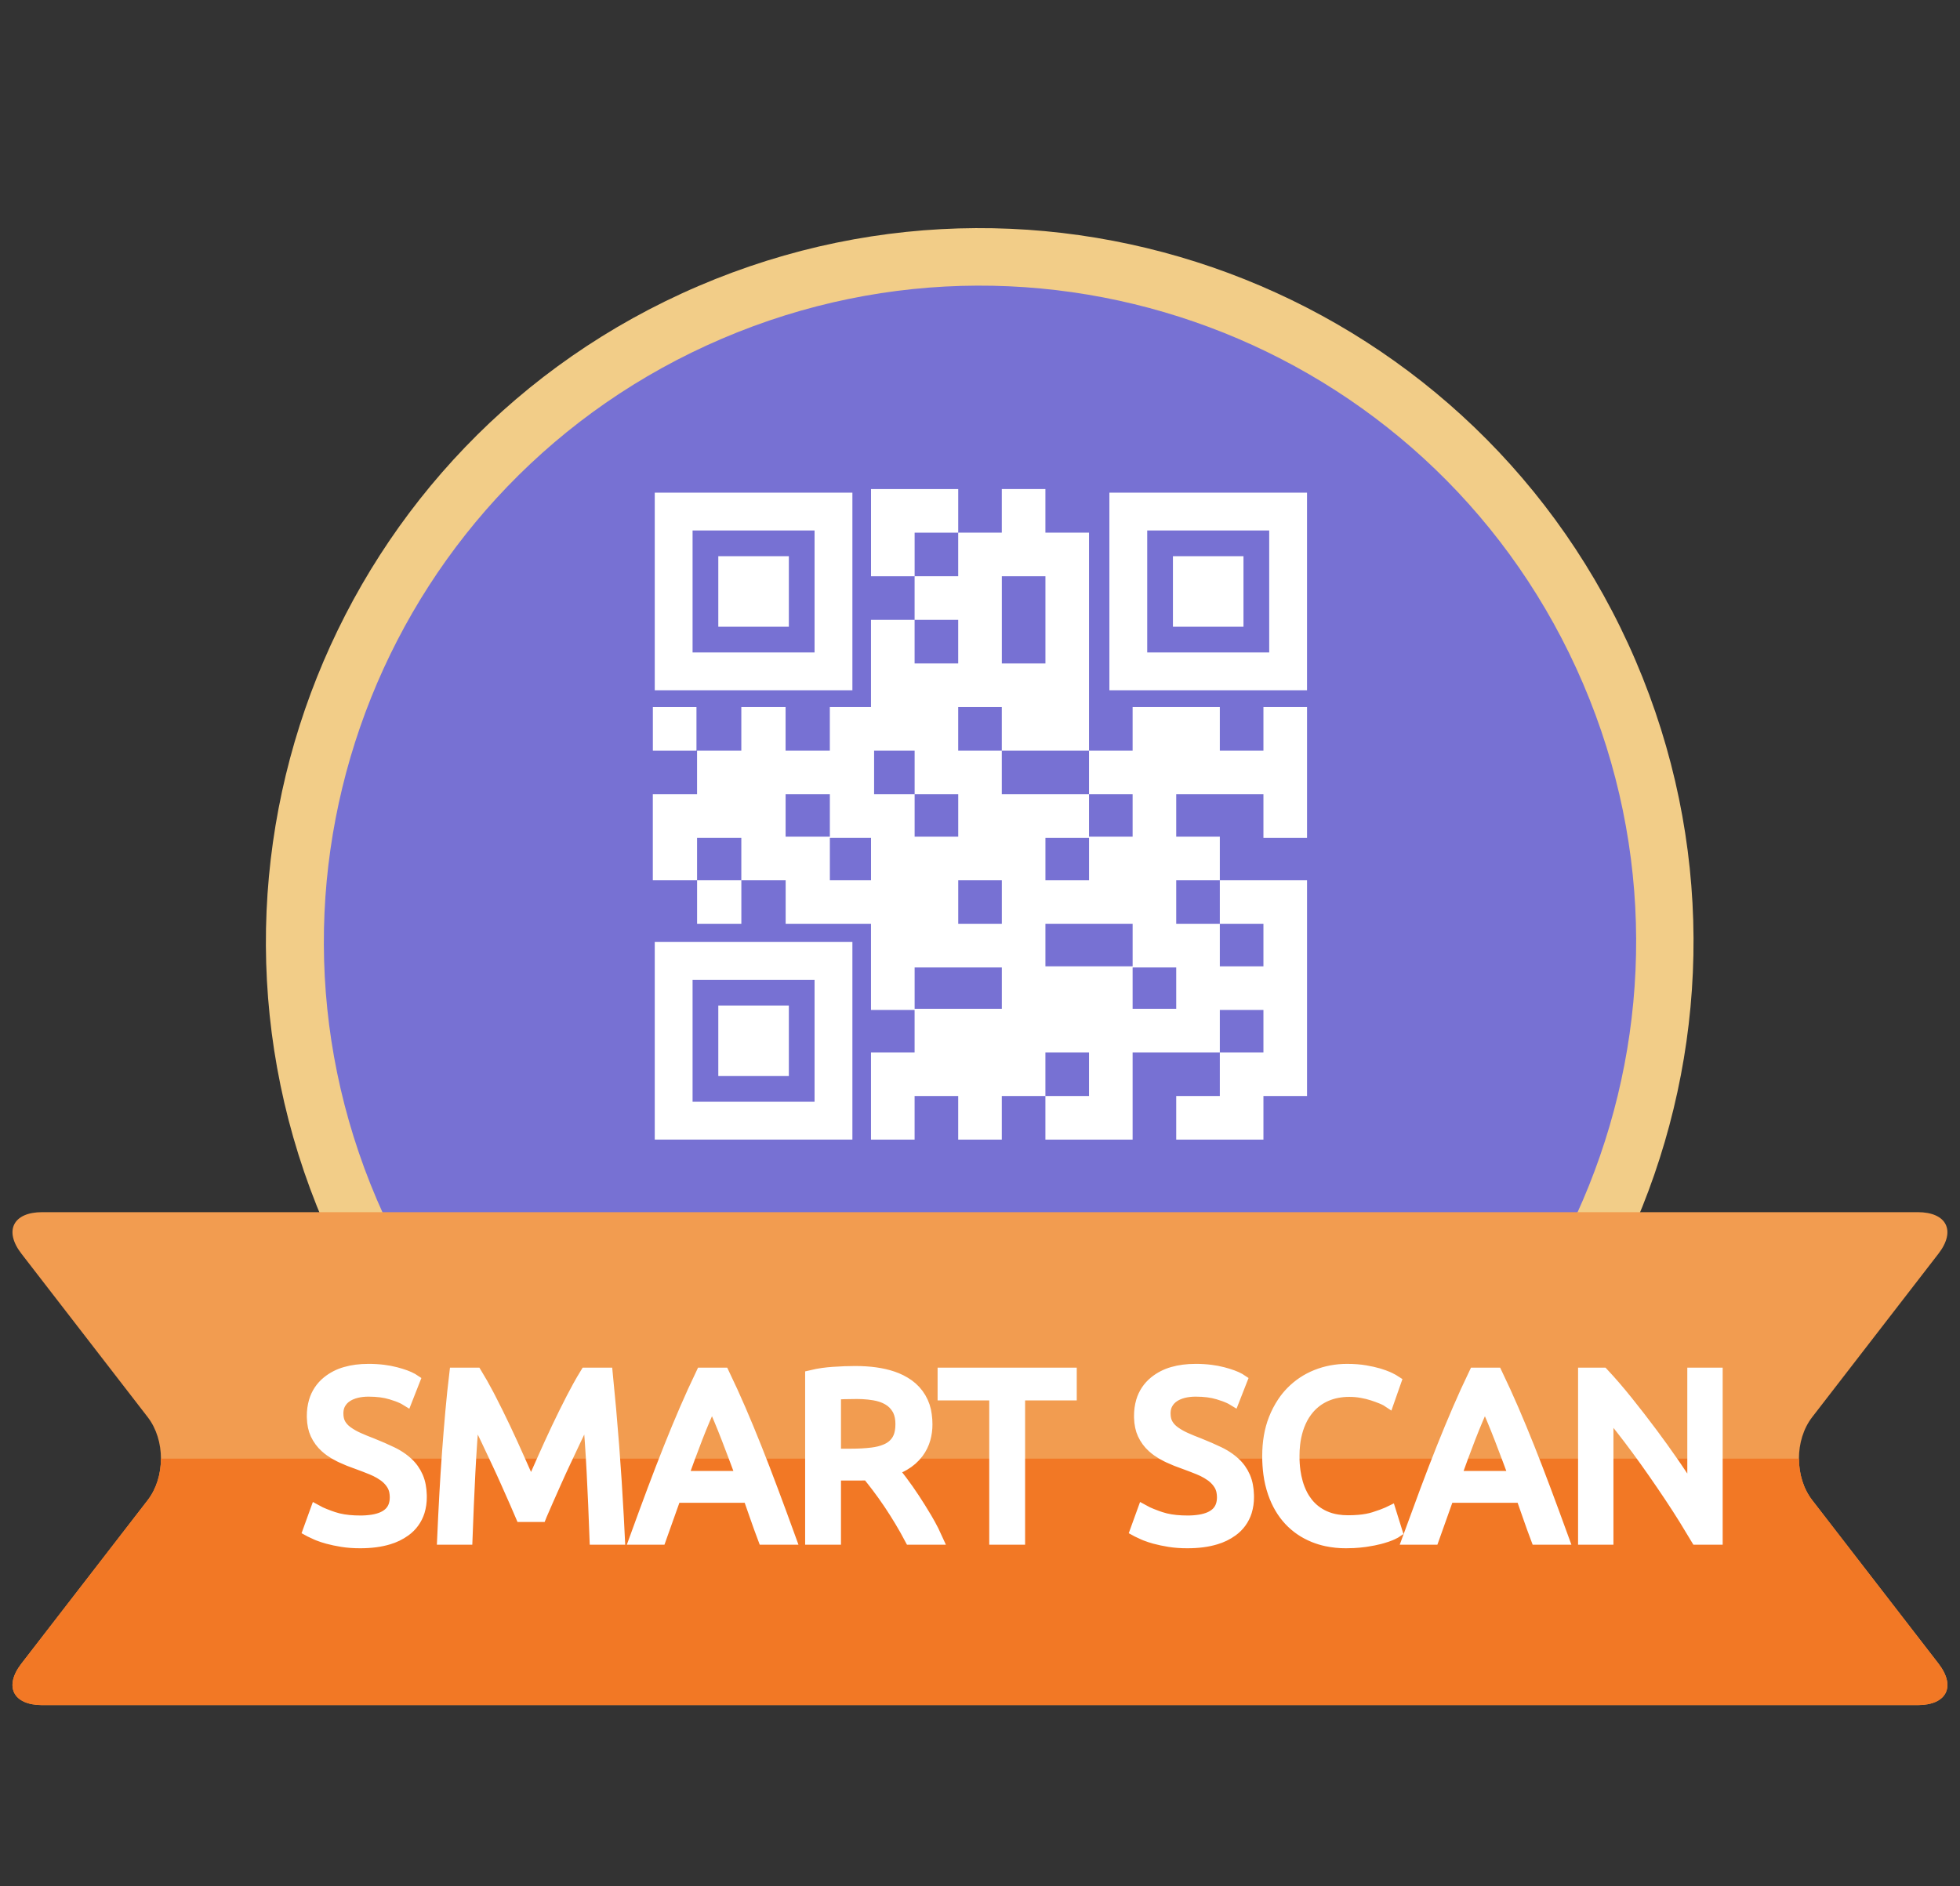<svg width="133" height="128" viewBox="0 0 133 128" fill="none" xmlns="http://www.w3.org/2000/svg">
<rect x="0" y="0" width="133" height="128" fill="#333333" stroke="none"/>
<path d="M85.571 108.424C110.15 97.881 121.528 69.409 110.985 44.83C100.442 20.251 71.97 8.873 47.391 19.416C22.812 29.959 11.433 58.431 21.976 83.01C32.519 107.589 60.991 118.967 85.571 108.424Z" fill="#F2CD88"/>
<path d="M84.008 104.836C106.611 95.167 117.096 69.006 107.426 46.403C97.757 23.8 71.596 13.315 48.993 22.984C26.39 32.653 15.905 58.815 25.574 81.418C35.243 104.021 61.405 114.506 84.008 104.836Z" fill="#7771D3"/>
<path d="M57.841 33.436H44.43V46.847H57.841V33.436ZM55.274 44.28H46.996V36.002H55.274V44.28Z" fill="white"/>
<path d="M53.529 37.748H48.742V42.535H53.529V37.748Z" fill="white"/>
<path d="M65.022 36.151V33.192H62.064H59.105V36.151V39.11H62.064V36.151H65.022Z" fill="white"/>
<path d="M47.26 47.986H44.301V50.945H47.26V47.986Z" fill="white"/>
<path d="M75.28 33.436V46.847H88.691V33.436H75.28ZM86.125 44.28H77.847V36.002H86.125V44.28Z" fill="white"/>
<path d="M84.379 37.748H79.592V42.535H84.379V37.748Z" fill="white"/>
<path d="M44.43 77.341H57.841V63.93H44.43V77.341ZM46.996 66.496H55.274V74.774H46.996V66.496Z" fill="white"/>
<path d="M53.529 68.242H48.742V73.029H53.529V68.242Z" fill="white"/>
<path d="M85.733 50.944H82.774V47.985H79.815H76.856V50.944H73.897V53.903H76.856V56.784H73.897V53.903H70.938H67.979V50.944H65.021V47.985H67.979V50.944H70.938H73.897V47.985V45.026V42.067V39.108V36.149H70.938V33.19H67.979V36.149H65.021V39.108H62.062V42.067H65.021V45.026H62.062V42.067H59.103V45.026V47.985H56.31V50.944H53.307V47.985H50.304V50.944H47.301V53.903H44.298V56.784V56.861V59.743H47.301V56.861H50.304V59.743H53.313V62.702H56.31H59.103V65.584V65.661V68.543H62.062V71.425H59.103V74.384V77.343H62.062V74.384H65.021V77.343H67.979V74.384H70.938V71.425H73.897V74.384H70.938V77.343H73.897H76.856V74.384V71.425H79.815H82.774V68.543H85.733V71.425H82.774V74.384H79.815V77.343H82.774H85.733V74.384H88.692V71.425V68.543V68.466V65.661V65.584V62.702V59.743H85.733H82.774V62.702H85.733V65.584H82.774V62.702H79.815V59.743H82.774V56.784H79.815V53.903H82.774H85.733V56.862H88.692V53.903V50.944V47.985H85.733V50.944ZM67.981 42.068V39.109H70.94V42.068V45.027H67.981V42.068ZM53.309 56.784V53.903H56.312V56.784H53.309ZM59.105 59.743H56.312V56.861H59.105V59.743ZM59.314 53.903V50.944H62.064V53.903H65.023V56.784H62.064V53.903H59.314ZM67.981 68.465H65.023H62.064V65.66H65.023H67.981V68.465ZM67.981 62.702H65.023V59.743H67.981V62.702ZM70.94 56.862H73.899V59.744H70.94V56.862ZM73.898 65.583H70.939V62.701H73.898H76.857V65.583H73.898ZM79.815 68.465H76.856V65.66H79.815V68.465Z" fill="white"/>
<path d="M50.306 59.743H47.303V62.702H50.306V59.743Z" fill="white"/>
<path d="M122.968 101.809C121.772 100.261 121.772 97.728 122.968 96.18L131.541 85.082C132.737 83.534 132.102 82.267 130.129 82.267H2.863C0.891 82.267 0.255 83.534 1.451 85.082L10.024 96.18C11.22 97.728 11.22 100.261 10.024 101.809L1.451 112.907C0.255 114.455 0.891 115.722 2.863 115.722H130.13C132.103 115.722 132.738 114.455 131.542 112.907L122.968 101.809Z" fill="#F29C50"/>
<path d="M10.024 101.809L1.451 112.907C0.255 114.455 0.891 115.722 2.863 115.722H130.13C132.103 115.722 132.738 114.455 131.542 112.907L122.969 101.809C122.371 101.035 122.072 100.015 122.072 98.995H10.921C10.921 100.014 10.622 101.035 10.024 101.809Z" fill="#F27825"/>
<path fill-rule="evenodd" clip-rule="evenodd" d="M36.661 102.856H35.407C35.311 102.626 35.187 102.34 35.035 101.999C35.017 101.958 34.999 101.917 34.98 101.875C34.804 101.479 34.613 101.05 34.41 100.589C34.226 100.173 34.037 99.76 33.844 99.348C33.816 99.288 33.787 99.227 33.758 99.166C33.528 98.678 33.311 98.218 33.107 97.784C32.904 97.349 32.713 96.961 32.536 96.618C32.495 96.537 32.453 96.456 32.41 96.375C32.319 96.202 32.239 96.054 32.17 95.933C32.151 95.899 32.131 95.864 32.11 95.83C31.992 97.095 31.896 98.464 31.821 99.938C31.746 101.412 31.682 102.899 31.628 104.4H30.101C30.143 103.435 30.192 102.462 30.245 101.482C30.299 100.501 30.36 99.536 30.43 98.587C30.5 97.639 30.575 96.714 30.655 95.814C30.736 94.913 30.824 94.061 30.921 93.257H32.287C32.536 93.663 32.8 94.131 33.081 94.663C33.128 94.752 33.174 94.841 33.22 94.93C33.552 95.573 33.884 96.245 34.217 96.947C34.549 97.65 34.871 98.352 35.181 99.054C35.492 99.756 35.776 100.396 36.034 100.975C36.291 100.396 36.575 99.756 36.886 99.054C37.197 98.352 37.518 97.65 37.85 96.947C38.183 96.245 38.515 95.573 38.847 94.93C38.985 94.663 39.126 94.398 39.271 94.135C39.447 93.815 39.617 93.523 39.78 93.257H41.147C41.472 96.487 41.721 99.725 41.894 102.967C41.92 103.444 41.944 103.922 41.967 104.4H40.439C40.386 102.899 40.321 101.412 40.246 99.938C40.171 98.464 40.075 97.095 39.957 95.83C39.927 95.88 39.898 95.931 39.87 95.981C39.776 96.148 39.663 96.361 39.531 96.618C39.438 96.798 39.347 96.98 39.258 97.162C39.162 97.358 39.062 97.565 38.96 97.784C38.756 98.218 38.539 98.678 38.309 99.166C38.113 99.581 37.921 99.997 37.735 100.416C37.709 100.473 37.683 100.531 37.657 100.589C37.454 101.05 37.264 101.479 37.087 101.875C36.928 102.23 36.798 102.529 36.696 102.773C36.684 102.8 36.672 102.828 36.661 102.856ZM116.459 104.4H115.157C114.937 104.029 114.686 103.617 114.405 103.163C114.385 103.13 114.365 103.098 114.345 103.065C114.039 102.572 113.71 102.06 113.356 101.53C113.002 100.999 112.635 100.461 112.255 99.914C111.874 99.367 111.496 98.839 111.121 98.33C110.746 97.821 110.382 97.341 110.028 96.891C109.674 96.441 109.347 96.044 109.047 95.701V104.4H107.52V93.257H108.758C109.022 93.539 109.281 93.827 109.533 94.12C109.804 94.434 110.085 94.771 110.373 95.13C110.947 95.843 111.515 96.578 112.078 97.333C112.557 97.976 113.025 98.627 113.481 99.286C113.544 99.377 113.607 99.469 113.67 99.56C113.848 99.821 114.024 100.083 114.198 100.346C114.387 100.634 114.562 100.906 114.722 101.164C114.793 101.277 114.863 101.391 114.932 101.506V93.257H116.459V104.4ZM28.059 93.691L27.56 94.962C27.482 94.914 27.4 94.87 27.317 94.832C27.115 94.737 26.861 94.644 26.555 94.552C26.323 94.483 26.086 94.433 25.846 94.402C25.584 94.368 25.303 94.351 25.004 94.351C24.703 94.351 24.425 94.383 24.168 94.447C24.029 94.481 23.894 94.528 23.764 94.586C23.669 94.629 23.579 94.679 23.492 94.737C23.299 94.865 23.146 95.029 23.034 95.227C22.958 95.362 22.908 95.509 22.885 95.662C22.872 95.75 22.865 95.838 22.865 95.926C22.865 96.227 22.924 96.478 23.042 96.682C23.132 96.836 23.246 96.974 23.38 97.092C23.431 97.137 23.485 97.18 23.54 97.221C23.667 97.312 23.799 97.395 23.935 97.47C24.05 97.534 24.168 97.593 24.288 97.647C24.572 97.775 24.886 97.904 25.229 98.033C25.711 98.226 26.153 98.419 26.555 98.612C26.803 98.729 27.039 98.869 27.262 99.028C27.38 99.114 27.493 99.205 27.6 99.303C27.895 99.571 28.123 99.89 28.284 100.26C28.365 100.45 28.424 100.648 28.461 100.852C28.495 101.038 28.516 101.238 28.523 101.452C28.524 101.502 28.525 101.552 28.525 101.602C28.528 101.929 28.482 102.254 28.387 102.567C28.224 103.085 27.898 103.537 27.456 103.853C27.121 104.094 26.748 104.276 26.353 104.391C25.808 104.558 25.171 104.641 24.441 104.641C24.001 104.641 23.597 104.612 23.227 104.553C23.056 104.526 22.887 104.495 22.718 104.459C22.558 104.426 22.407 104.39 22.266 104.351C22.257 104.349 22.247 104.346 22.238 104.344C22.134 104.315 22.032 104.284 21.929 104.251C21.818 104.215 21.714 104.177 21.617 104.139C21.575 104.122 21.532 104.105 21.49 104.086C21.318 104.011 21.177 103.945 21.066 103.888C21.044 103.877 21.022 103.865 21 103.853L21.466 102.567C21.549 102.613 21.634 102.656 21.72 102.695C21.894 102.775 22.105 102.86 22.353 102.95C22.433 102.978 22.512 103.006 22.592 103.033C22.824 103.111 23.062 103.169 23.304 103.207C23.539 103.245 23.792 103.27 24.062 103.282C24.188 103.288 24.314 103.29 24.441 103.29C24.729 103.293 25.017 103.271 25.302 103.227C26.357 103.051 26.885 102.515 26.885 101.618C26.886 101.479 26.872 101.34 26.845 101.204C26.812 101.041 26.752 100.885 26.668 100.742C26.538 100.527 26.369 100.337 26.171 100.183C26.141 100.159 26.111 100.137 26.081 100.115C25.904 99.989 25.718 99.879 25.523 99.784C25.429 99.739 25.334 99.696 25.237 99.657C24.921 99.528 24.586 99.399 24.232 99.271C23.885 99.153 23.544 99.016 23.212 98.862C23.166 98.84 23.12 98.819 23.074 98.796C22.855 98.691 22.646 98.567 22.447 98.427C22.335 98.347 22.228 98.261 22.125 98.169C21.858 97.928 21.646 97.641 21.49 97.309C21.347 97.003 21.27 96.637 21.259 96.212C21.258 96.176 21.257 96.14 21.257 96.103C21.254 95.769 21.299 95.436 21.392 95.115C21.541 94.606 21.842 94.154 22.254 93.82C22.61 93.533 23.021 93.321 23.462 93.199C23.915 93.066 24.428 93 25.004 93C25.346 92.999 25.688 93.019 26.028 93.061C26.303 93.095 26.576 93.147 26.845 93.217C27.323 93.343 27.691 93.478 27.948 93.623C27.985 93.645 28.023 93.667 28.059 93.691ZM84.189 93.691L83.691 94.962C83.612 94.914 83.531 94.87 83.448 94.832C83.246 94.737 82.992 94.644 82.686 94.552C82.454 94.483 82.217 94.433 81.977 94.402C81.715 94.368 81.434 94.351 81.134 94.351C80.834 94.351 80.555 94.383 80.298 94.447C80.16 94.481 80.025 94.528 79.895 94.586C79.8 94.629 79.709 94.679 79.623 94.737C79.43 94.865 79.277 95.029 79.165 95.227C79.089 95.362 79.039 95.509 79.016 95.662C79.002 95.75 78.996 95.838 78.996 95.926C78.996 96.227 79.055 96.478 79.173 96.682C79.263 96.836 79.377 96.974 79.511 97.092C79.562 97.137 79.615 97.18 79.671 97.221C79.798 97.312 79.93 97.395 80.066 97.47C80.181 97.534 80.299 97.593 80.419 97.647C80.703 97.775 81.016 97.904 81.359 98.033C81.842 98.226 82.284 98.419 82.686 98.612C82.933 98.729 83.17 98.869 83.392 99.028C83.51 99.114 83.623 99.205 83.731 99.303C84.026 99.571 84.254 99.89 84.414 100.26C84.496 100.45 84.555 100.648 84.591 100.852C84.626 101.038 84.647 101.238 84.653 101.452C84.655 101.502 84.656 101.552 84.656 101.602C84.659 101.929 84.612 102.254 84.517 102.567C84.355 103.085 84.028 103.537 83.586 103.853C83.252 104.094 82.879 104.276 82.484 104.391C81.939 104.558 81.302 104.641 80.572 104.641C80.132 104.641 79.728 104.612 79.358 104.553C79.187 104.526 79.017 104.495 78.849 104.459C78.689 104.426 78.538 104.39 78.397 104.351C78.388 104.349 78.378 104.346 78.369 104.344C78.265 104.315 78.162 104.284 78.06 104.251C77.949 104.215 77.845 104.177 77.748 104.139C77.706 104.122 77.663 104.105 77.621 104.086C77.449 104.011 77.308 103.945 77.197 103.888C77.175 103.877 77.153 103.865 77.131 103.853L77.597 102.567C77.68 102.613 77.764 102.656 77.851 102.695C78.025 102.775 78.236 102.86 78.484 102.95C78.563 102.978 78.643 103.006 78.723 103.033C78.955 103.111 79.193 103.169 79.434 103.207C79.67 103.245 79.922 103.27 80.193 103.282C80.319 103.288 80.445 103.29 80.572 103.29C80.86 103.293 81.148 103.271 81.433 103.227C82.488 103.051 83.016 102.515 83.016 101.618C83.016 101.479 83.003 101.34 82.975 101.204C82.943 101.041 82.883 100.885 82.799 100.742C82.668 100.527 82.5 100.337 82.302 100.183C82.272 100.159 82.242 100.137 82.212 100.115C82.035 99.989 81.849 99.879 81.654 99.784C81.56 99.739 81.464 99.696 81.368 99.657C81.051 99.528 80.716 99.399 80.363 99.271C80.016 99.153 79.675 99.016 79.343 98.862C79.296 98.84 79.251 98.819 79.205 98.796C78.986 98.691 78.776 98.567 78.578 98.427C78.466 98.347 78.359 98.261 78.256 98.169C77.988 97.928 77.777 97.641 77.621 97.309C77.478 97.003 77.401 96.637 77.389 96.212C77.388 96.176 77.388 96.14 77.388 96.103C77.385 95.769 77.43 95.436 77.522 95.115C77.671 94.606 77.972 94.154 78.385 93.82C78.741 93.533 79.152 93.321 79.592 93.199C80.045 93.066 80.559 93 81.134 93C81.477 92.999 81.819 93.019 82.158 93.061C82.434 93.095 82.707 93.147 82.975 93.217C83.454 93.343 83.822 93.478 84.079 93.623C84.116 93.645 84.153 93.667 84.189 93.691ZM94.641 93.772L94.19 95.058C94.157 95.036 94.122 95.015 94.087 94.996C94.014 94.956 93.927 94.914 93.824 94.871C93.807 94.863 93.79 94.856 93.772 94.849C93.59 94.774 93.384 94.699 93.153 94.624C92.923 94.549 92.671 94.487 92.397 94.439C92.124 94.391 91.848 94.367 91.569 94.367C91.271 94.365 90.973 94.394 90.68 94.453C90.439 94.502 90.204 94.575 89.978 94.672C89.506 94.876 89.104 95.171 88.772 95.556C88.537 95.832 88.343 96.139 88.197 96.47C88.124 96.631 88.061 96.796 88.008 96.963C87.9 97.307 87.826 97.66 87.787 98.018C87.757 98.284 87.742 98.552 87.743 98.82C87.742 99.168 87.765 99.514 87.812 99.858C87.849 100.121 87.904 100.382 87.976 100.637C88.058 100.931 88.171 101.216 88.312 101.486C88.415 101.683 88.537 101.87 88.675 102.044C88.986 102.436 89.375 102.738 89.841 102.953C90.123 103.08 90.421 103.169 90.728 103.217C90.974 103.256 91.223 103.275 91.473 103.274C91.716 103.275 91.958 103.265 92.2 103.245C92.603 103.211 92.956 103.145 93.258 103.049C93.647 102.926 93.955 102.813 94.184 102.711C94.229 102.691 94.274 102.669 94.319 102.647L94.721 103.934C94.699 103.949 94.677 103.963 94.653 103.976C94.601 104.007 94.533 104.04 94.451 104.078C94.407 104.097 94.363 104.116 94.319 104.135C94.241 104.167 94.162 104.197 94.081 104.224C93.993 104.254 93.897 104.284 93.795 104.313C93.728 104.332 93.662 104.35 93.595 104.368C93.46 104.402 93.325 104.433 93.188 104.46C93.048 104.488 92.899 104.513 92.742 104.537C92.689 104.545 92.636 104.553 92.582 104.561C92.337 104.594 92.089 104.617 91.841 104.629C91.67 104.637 91.499 104.641 91.328 104.641C90.89 104.643 90.453 104.599 90.025 104.509C89.74 104.448 89.46 104.363 89.19 104.255C88.547 103.998 87.995 103.623 87.534 103.13C87.073 102.637 86.716 102.028 86.465 101.305C86.322 100.889 86.221 100.46 86.164 100.024C86.111 99.625 86.085 99.223 86.087 98.82C86.087 97.888 86.229 97.06 86.513 96.336C86.668 95.936 86.866 95.554 87.105 95.197C87.269 94.952 87.456 94.723 87.662 94.511C88.145 94.018 88.707 93.643 89.351 93.386C89.994 93.129 90.68 93 91.409 93C91.87 93 92.285 93.032 92.655 93.097C92.808 93.123 92.961 93.153 93.112 93.187C93.251 93.218 93.38 93.251 93.501 93.286C93.541 93.297 93.58 93.309 93.62 93.322C93.816 93.383 93.987 93.445 94.13 93.507C94.183 93.529 94.235 93.553 94.287 93.579C94.458 93.665 94.576 93.729 94.641 93.772ZM63.512 104.4H61.808C61.601 104.007 61.383 103.621 61.155 103.24C61.14 103.214 61.124 103.188 61.108 103.162C60.894 102.805 60.671 102.454 60.441 102.107C60.409 102.06 60.377 102.012 60.345 101.964C60.087 101.583 59.833 101.227 59.581 100.895C59.364 100.609 59.166 100.355 58.985 100.133C58.956 100.097 58.927 100.062 58.898 100.026C58.758 100.037 58.616 100.043 58.471 100.043H58.029H56.63V104.4H55.071V93.418C55.324 93.357 55.58 93.309 55.837 93.273C56.071 93.241 56.306 93.217 56.542 93.201C57.083 93.163 57.579 93.145 58.029 93.145C59.016 93.145 59.855 93.262 60.546 93.496C60.924 93.62 61.281 93.8 61.607 94.029C61.934 94.262 62.209 94.561 62.413 94.907C62.617 95.254 62.747 95.638 62.793 96.038C62.823 96.246 62.837 96.456 62.837 96.666C62.839 96.993 62.796 97.32 62.708 97.635C62.613 97.97 62.458 98.284 62.25 98.563C62.001 98.893 61.687 99.169 61.329 99.374C61.073 99.522 60.802 99.644 60.522 99.737C60.675 99.929 60.865 100.174 61.091 100.473C61.118 100.509 61.145 100.545 61.173 100.581C61.435 100.93 61.706 101.315 61.985 101.739C62.262 102.16 62.529 102.588 62.787 103.022C62.796 103.036 62.804 103.051 62.813 103.065C62.977 103.342 63.132 103.624 63.278 103.911C63.36 104.072 63.438 104.235 63.512 104.4ZM53.559 104.4H51.855C51.673 103.917 51.501 103.443 51.34 102.977C51.18 102.511 51.014 102.036 50.842 101.554H45.793L44.78 104.4H43.157C43.585 103.221 43.987 102.13 44.362 101.128C44.737 100.126 45.105 99.174 45.464 98.274C45.823 97.373 46.179 96.513 46.533 95.693C46.887 94.873 47.257 94.061 47.642 93.257H49.073C49.459 94.061 49.829 94.873 50.183 95.693C50.537 96.513 50.893 97.373 51.252 98.274C51.611 99.174 51.978 100.126 52.353 101.128C52.729 102.13 53.131 103.221 53.559 104.4ZM106.008 104.4H104.304C104.122 103.917 103.95 103.443 103.789 102.977C103.628 102.511 103.462 102.036 103.291 101.554H98.242L97.229 104.4H95.605C96.034 103.221 96.436 102.13 96.811 101.128C97.186 100.126 97.553 99.174 97.912 98.274C98.272 97.373 98.628 96.513 98.982 95.693C99.335 94.873 99.705 94.061 100.091 93.257H101.522C101.908 94.061 102.278 94.873 102.632 95.693C102.985 96.513 103.342 97.373 103.701 98.274C104.06 99.174 104.427 100.126 104.802 101.128C105.177 102.13 105.579 103.221 106.008 104.4ZM64.059 93.257H72.629V94.608H69.124V104.4H67.564V94.608H64.059V93.257ZM56.63 94.56V98.756H57.74C58.272 98.756 58.75 98.73 59.177 98.677C59.18 98.677 59.184 98.676 59.187 98.676C59.352 98.656 59.515 98.626 59.676 98.587C59.843 98.545 59.996 98.494 60.136 98.434C60.182 98.414 60.228 98.393 60.272 98.37C60.567 98.22 60.795 98.009 60.956 97.735C61.083 97.519 61.159 97.249 61.186 96.923C61.193 96.832 61.197 96.741 61.197 96.65C61.197 96.29 61.137 95.981 61.018 95.724C60.999 95.683 60.978 95.644 60.956 95.605C60.795 95.326 60.578 95.106 60.304 94.946C60.135 94.847 59.954 94.768 59.767 94.71C59.627 94.667 59.484 94.633 59.34 94.608C59.076 94.563 58.81 94.534 58.543 94.521C58.415 94.514 58.286 94.511 58.158 94.511C57.493 94.511 56.984 94.528 56.63 94.56ZM46.244 100.268H50.392C50.079 99.417 49.76 98.568 49.434 97.722C49.413 97.668 49.392 97.613 49.371 97.558C49.033 96.685 48.682 95.846 48.318 95.042C47.939 95.855 47.588 96.681 47.264 97.517C47.259 97.531 47.254 97.545 47.248 97.558C46.913 98.428 46.588 99.302 46.275 100.18C46.264 100.209 46.254 100.239 46.244 100.268ZM98.692 100.268H102.841C102.528 99.417 102.209 98.568 101.883 97.722C101.862 97.668 101.841 97.613 101.82 97.558C101.482 96.685 101.131 95.846 100.766 95.042C100.388 95.855 100.037 96.681 99.713 97.517C99.708 97.531 99.703 97.545 99.697 97.558C99.361 98.428 99.037 99.302 98.724 100.18C98.713 100.209 98.703 100.239 98.692 100.268Z" fill="white" stroke="white" stroke-width="0.873" stroke-linecap="round"/>
</svg>
